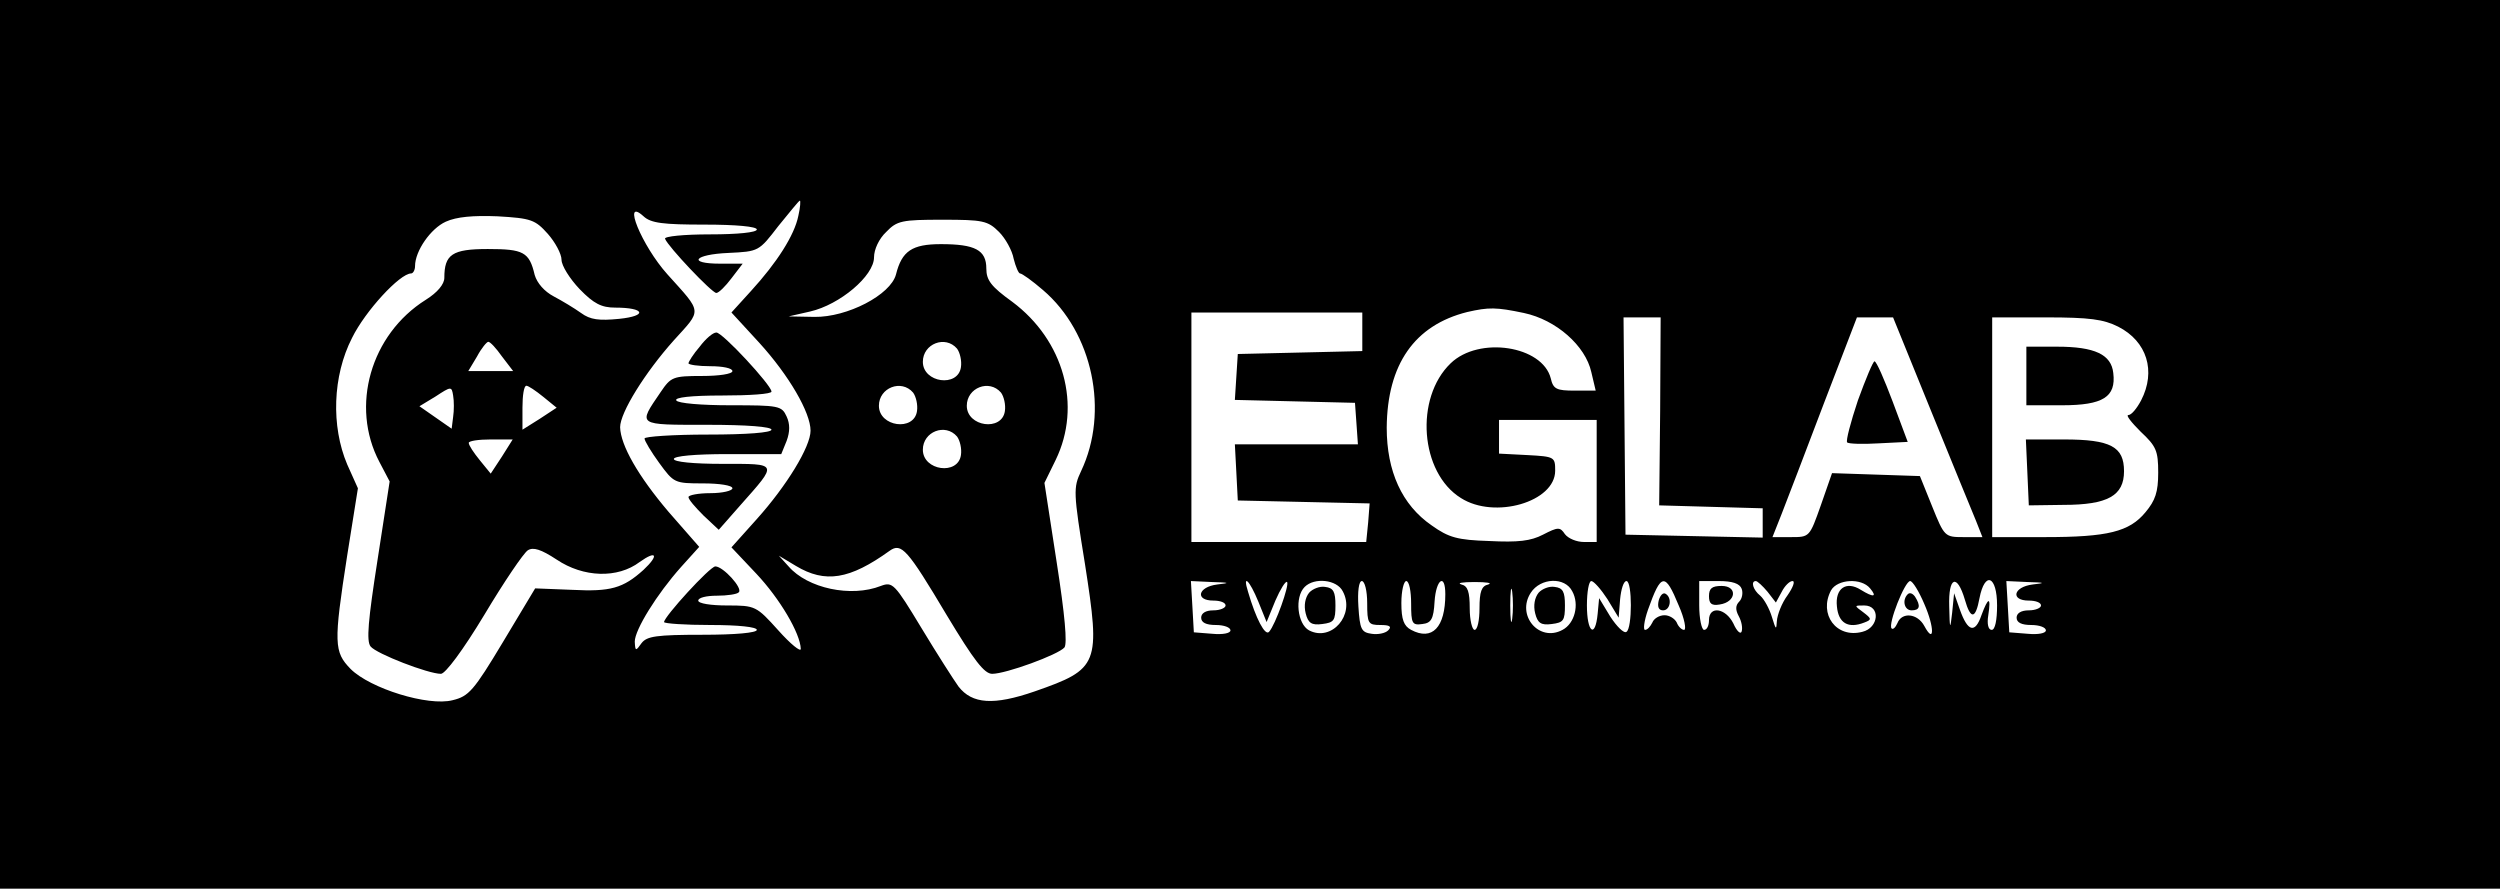 <?xml version="1.0" standalone="no"?>
<!DOCTYPE svg PUBLIC "-//W3C//DTD SVG 20010904//EN"
 "http://www.w3.org/TR/2001/REC-SVG-20010904/DTD/svg10.dtd">
<svg version="1.0" xmlns="http://www.w3.org/2000/svg"
 width="512pt" height="182pt" viewBox="0 0 512 182"
 preserveAspectRatio="xMidYMid meet">

<g transform="translate(0,182) scale(0.1,-0.1)"
fill="#000000" stroke="none">
<path d="M0 910 l0 -910 2560 0 2560 0 0 910 0 910 -2560 0 -2560 0 0 -910z
m1635 468 c-8 -40 -44 -96 -97 -154 l-40 -44 57 -62 c61 -67 105 -143 105
-180 0 -33 -49 -113 -110 -181 l-52 -58 51 -54 c48 -51 90 -122 91 -154 0 -7
-21 10 -46 38 -45 50 -47 51 -105 51 -33 0 -59 4 -59 10 0 6 17 10 38 10 21 0
42 3 45 7 9 8 -32 53 -48 53 -11 0 -105 -103 -105 -114 0 -3 43 -6 95 -6 57 0
95 -4 95 -10 0 -6 -44 -10 -111 -10 -95 0 -114 -3 -125 -17 -12 -17 -13 -17
-14 3 0 24 45 97 95 153 l37 41 -63 72 c-62 73 -98 136 -99 173 0 30 51 112
110 178 58 64 59 55 -13 135 -53 59 -94 160 -49 119 15 -14 40 -17 125 -17 65
0 107 -4 107 -10 0 -6 -39 -10 -96 -10 -53 0 -94 -4 -92 -9 6 -16 96 -111 105
-111 5 0 19 14 31 30 l23 30 -46 0 c-68 0 -54 19 17 22 62 3 62 3 102 55 23
28 42 52 44 52 2 1 1 -14 -3 -31z m-513 -37 c15 -17 28 -41 28 -53 0 -12 17
-39 37 -60 29 -30 45 -38 73 -38 61 0 67 -17 8 -23 -41 -4 -59 -2 -78 12 -14
10 -39 25 -56 34 -19 10 -34 27 -39 44 -11 47 -23 53 -96 53 -73 0 -89 -11
-89 -59 0 -13 -14 -30 -38 -45 -113 -71 -155 -218 -95 -332 l21 -40 -25 -162
c-19 -122 -23 -165 -14 -176 12 -15 118 -56 144 -56 9 0 45 48 89 121 40 67
80 126 89 132 11 7 27 2 59 -19 55 -37 125 -39 170 -5 35 25 40 14 8 -16 -42
-38 -68 -45 -146 -41 l-76 3 -66 -110 c-60 -100 -70 -111 -103 -119 -50 -13
-169 24 -209 64 -34 35 -35 52 -7 232 l22 138 -22 49 c-33 78 -30 181 10 259
27 55 98 132 121 132 4 0 8 7 8 15 0 31 32 77 63 91 22 10 56 13 106 11 69 -4
77 -7 103 -36z m924 4 c13 -13 27 -38 30 -55 4 -16 10 -30 13 -30 4 0 25 -15
47 -34 102 -87 136 -249 78 -371 -16 -34 -16 -42 8 -190 32 -206 29 -215 -103
-261 -84 -29 -128 -26 -156 10 -10 14 -44 67 -76 120 -55 91 -59 95 -83 86
-61 -24 -150 -5 -189 40 l-20 22 35 -21 c60 -36 110 -28 192 31 24 17 36 4
117 -132 56 -93 77 -120 93 -120 28 0 135 39 148 54 6 8 1 66 -16 175 l-25
162 23 47 c54 111 17 245 -89 324 -43 31 -53 44 -53 68 0 38 -23 50 -93 50
-59 0 -80 -14 -92 -62 -11 -42 -100 -88 -167 -87 l-53 1 44 10 c61 14 131 73
131 111 0 16 10 38 25 52 22 23 32 25 115 25 83 0 93 -2 116 -25z m1075 -166
c66 -14 126 -67 138 -121 l9 -38 -43 0 c-37 0 -44 3 -49 25 -17 67 -147 87
-205 31 -74 -71 -63 -224 21 -276 69 -44 193 -8 193 56 0 28 -1 29 -57 32
l-58 3 0 34 0 35 100 0 100 0 0 -125 0 -125 -26 0 c-15 0 -32 7 -39 16 -10 15
-14 15 -45 -1 -25 -13 -51 -16 -110 -13 -65 2 -83 7 -118 32 -61 42 -92 111
-92 200 1 130 57 210 165 237 44 10 59 10 116 -2z m-331 -39 l0 -39 -127 -3
-128 -3 -3 -47 -3 -47 123 -3 123 -3 3 -42 3 -43 -126 0 -126 0 3 -57 3 -58
135 -3 135 -3 -3 -39 -4 -40 -179 0 -179 0 0 235 0 235 175 0 175 0 0 -40z
m610 -162 l-2 -193 106 -3 106 -3 0 -30 0 -30 -140 3 -141 3 -2 223 -2 222 38
0 38 0 -1 -192z m555 0 c43 -106 85 -208 92 -225 l13 -33 -39 0 c-38 0 -39 1
-64 63 l-25 62 -90 3 -90 3 -23 -66 c-23 -65 -23 -65 -61 -65 l-38 0 19 48
c10 26 49 127 86 225 l68 177 37 0 37 0 78 -192z m383 173 c59 -30 78 -91 47
-151 -9 -17 -20 -30 -26 -30 -6 0 6 -15 25 -34 32 -30 36 -39 36 -84 0 -40 -6
-57 -26 -81 -33 -40 -77 -51 -206 -51 l-108 0 0 225 0 225 110 0 c90 0 118 -4
148 -19z m-3310 -61 l23 -30 -46 0 -46 0 18 30 c9 17 20 30 23 30 4 0 16 -13
28 -30z m932 16 c6 -8 10 -25 8 -38 -6 -42 -78 -32 -78 11 0 37 46 55 70 27z
m-1032 -140 l-3 -24 -33 23 -33 23 33 20 c32 21 33 21 36 2 2 -11 2 -31 0 -44z
m185 41 l27 -22 -35 -23 -35 -22 0 45 c0 25 3 45 8 45 4 0 19 -10 35 -23z
m757 9 c6 -8 10 -25 8 -38 -6 -42 -78 -32 -78 11 0 37 46 55 70 27z m180 0 c6
-8 10 -25 8 -38 -6 -42 -78 -32 -78 11 0 37 46 55 70 27z m-90 -90 c6 -8 10
-25 8 -38 -6 -42 -78 -32 -78 11 0 37 46 55 70 27z m-932 -41 l-23 -35 -22 27
c-13 16 -23 31 -23 36 0 4 20 7 45 7 l45 0 -22 -35z m1465 -262 c-40 -5 -46
-33 -8 -33 14 0 25 -4 25 -10 0 -5 -11 -10 -25 -10 -16 0 -25 -6 -25 -15 0
-10 10 -15 30 -15 17 0 30 -5 30 -11 0 -6 -16 -9 -37 -7 l-38 3 -3 53 -3 52
43 -2 c37 -1 38 -2 11 -5z m84 -35 l17 -42 18 44 c10 23 21 41 24 38 5 -6 -24
-88 -37 -102 -8 -9 -27 27 -43 82 -12 38 3 24 21 -20z m173 21 c26 -48 -23
-104 -69 -80 -24 13 -30 68 -9 89 20 20 66 15 78 -9z m50 -24 c0 -42 2 -45 27
-45 19 0 24 -3 16 -11 -6 -6 -21 -9 -34 -7 -21 3 -24 9 -27 56 -2 31 1 52 7
52 6 0 11 -20 11 -45z m90 -1 c0 -41 2 -45 23 -42 18 2 23 10 25 46 3 46 22
59 22 15 0 -68 -27 -96 -70 -73 -15 8 -20 21 -20 55 0 25 5 45 10 45 6 0 10
-21 10 -46z m158 39 c-14 -3 -18 -15 -18 -49 0 -24 -4 -44 -10 -44 -5 0 -10
20 -10 44 0 34 -4 46 -17 49 -10 3 2 5 27 5 25 0 37 -2 28 -5z m49 -70 c-2
-16 -4 -3 -4 27 0 30 2 43 4 28 2 -16 2 -40 0 -55z m123 56 c15 -27 5 -66 -20
-79 -48 -26 -95 30 -65 76 20 31 70 33 85 3z m72 -16 l23 -38 3 38 c2 20 7 37
13 37 12 0 12 -97 0 -104 -5 -4 -20 11 -33 31 l-23 38 -3 -32 c-5 -52 -22 -38
-22 17 0 28 4 50 9 50 5 0 20 -17 33 -37z m146 -13 c12 -27 16 -50 11 -50 -5
0 -12 7 -15 15 -4 8 -15 15 -25 15 -11 0 -22 -7 -25 -15 -4 -8 -10 -15 -15
-15 -4 0 -2 18 6 41 27 76 35 77 63 9z m129 34 c3 -8 1 -20 -5 -26 -8 -8 -8
-17 -1 -30 6 -11 8 -24 6 -31 -2 -7 -10 0 -17 16 -16 32 -50 37 -50 7 0 -11
-4 -20 -10 -20 -5 0 -10 23 -10 50 l0 50 40 0 c28 0 43 -5 47 -16z m53 -6 l17
-22 12 22 c6 12 16 22 22 22 6 0 1 -13 -10 -29 -12 -16 -21 -40 -22 -53 -1
-19 -2 -18 -10 8 -5 17 -16 37 -24 44 -15 12 -20 30 -9 30 3 0 14 -10 24 -22z
m210 7 c15 -18 7 -19 -19 -3 -30 19 -53 3 -49 -34 3 -34 23 -46 56 -33 16 6
15 8 -2 21 -19 14 -19 14 2 14 34 0 30 -46 -4 -54 -53 -14 -90 36 -64 85 13
23 62 26 80 4z m111 -32 c21 -48 21 -84 0 -45 -14 26 -46 29 -55 6 -4 -9 -9
-14 -12 -11 -8 8 27 97 38 97 5 0 18 -21 29 -47z m83 9 c12 -42 22 -40 30 3
11 56 36 46 36 -15 0 -30 -4 -50 -11 -50 -7 0 -10 12 -7 30 6 39 0 38 -14 0
-13 -38 -28 -34 -44 11 l-12 34 -4 -40 c-4 -36 -5 -35 -6 13 -2 61 16 68 32
14z m139 31 c-40 -5 -46 -33 -8 -33 14 0 25 -4 25 -10 0 -5 -11 -10 -25 -10
-16 0 -25 -6 -25 -15 0 -10 10 -15 30 -15 17 0 30 -5 30 -11 0 -6 -16 -9 -37
-7 l-38 3 -3 53 -3 52 43 -2 c37 -1 38 -2 11 -5z"/>
<path d="M1433 1110 c-13 -15 -23 -31 -23 -34 0 -3 20 -6 45 -6 25 0 45 -4 45
-10 0 -6 -28 -10 -62 -10 -60 0 -64 -2 -85 -33 -47 -69 -50 -67 96 -67 81 0
131 -4 131 -10 0 -6 -50 -10 -130 -10 -71 0 -130 -4 -130 -8 0 -5 14 -28 30
-50 30 -41 31 -42 90 -42 33 0 60 -4 60 -10 0 -5 -20 -10 -45 -10 -25 0 -45
-4 -45 -8 0 -5 14 -21 31 -38 l31 -29 44 50 c78 88 79 85 -36 85 -60 0 -100 4
-100 10 0 6 43 10 110 10 l110 0 11 27 c7 19 7 35 0 50 -10 22 -16 23 -115 23
-59 0 -108 4 -111 10 -4 6 30 10 94 10 56 0 101 3 101 8 0 13 -101 122 -113
121 -7 0 -22 -13 -34 -29z"/>
<path d="M3805 1000 c-15 -45 -25 -83 -22 -86 2 -3 32 -4 64 -2 l60 3 -31 83
c-17 45 -33 82 -37 82 -3 0 -18 -36 -34 -80z"/>
<path d="M4150 1050 l0 -60 73 0 c84 0 111 17 105 66 -4 38 -38 54 -115 54
l-63 0 0 -60z"/>
<path d="M4152 853 l3 -68 71 1 c91 0 124 19 124 69 0 50 -27 65 -123 65 l-78
0 3 -67z"/>
<path d="M2681 606 c-8 -10 -11 -26 -7 -42 5 -20 12 -25 34 -22 24 3 27 7 27
38 0 28 -4 36 -21 38 -11 2 -26 -4 -33 -12z"/>
<path d="M3151 606 c-8 -10 -11 -26 -7 -42 5 -20 12 -25 34 -22 24 3 27 7 27
38 0 28 -4 36 -21 38 -11 2 -26 -4 -33 -12z"/>
<path d="M3397 590 c-3 -13 0 -20 9 -20 15 0 19 26 5 34 -5 3 -11 -3 -14 -14z"/>
<path d="M3500 599 c0 -15 5 -20 22 -17 34 5 37 38 4 38 -20 0 -26 -5 -26 -21z"/>
<path d="M3907 603 c-12 -12 -7 -33 8 -33 17 0 19 9 7 28 -5 7 -11 9 -15 5z"/>
</g>
</svg>
